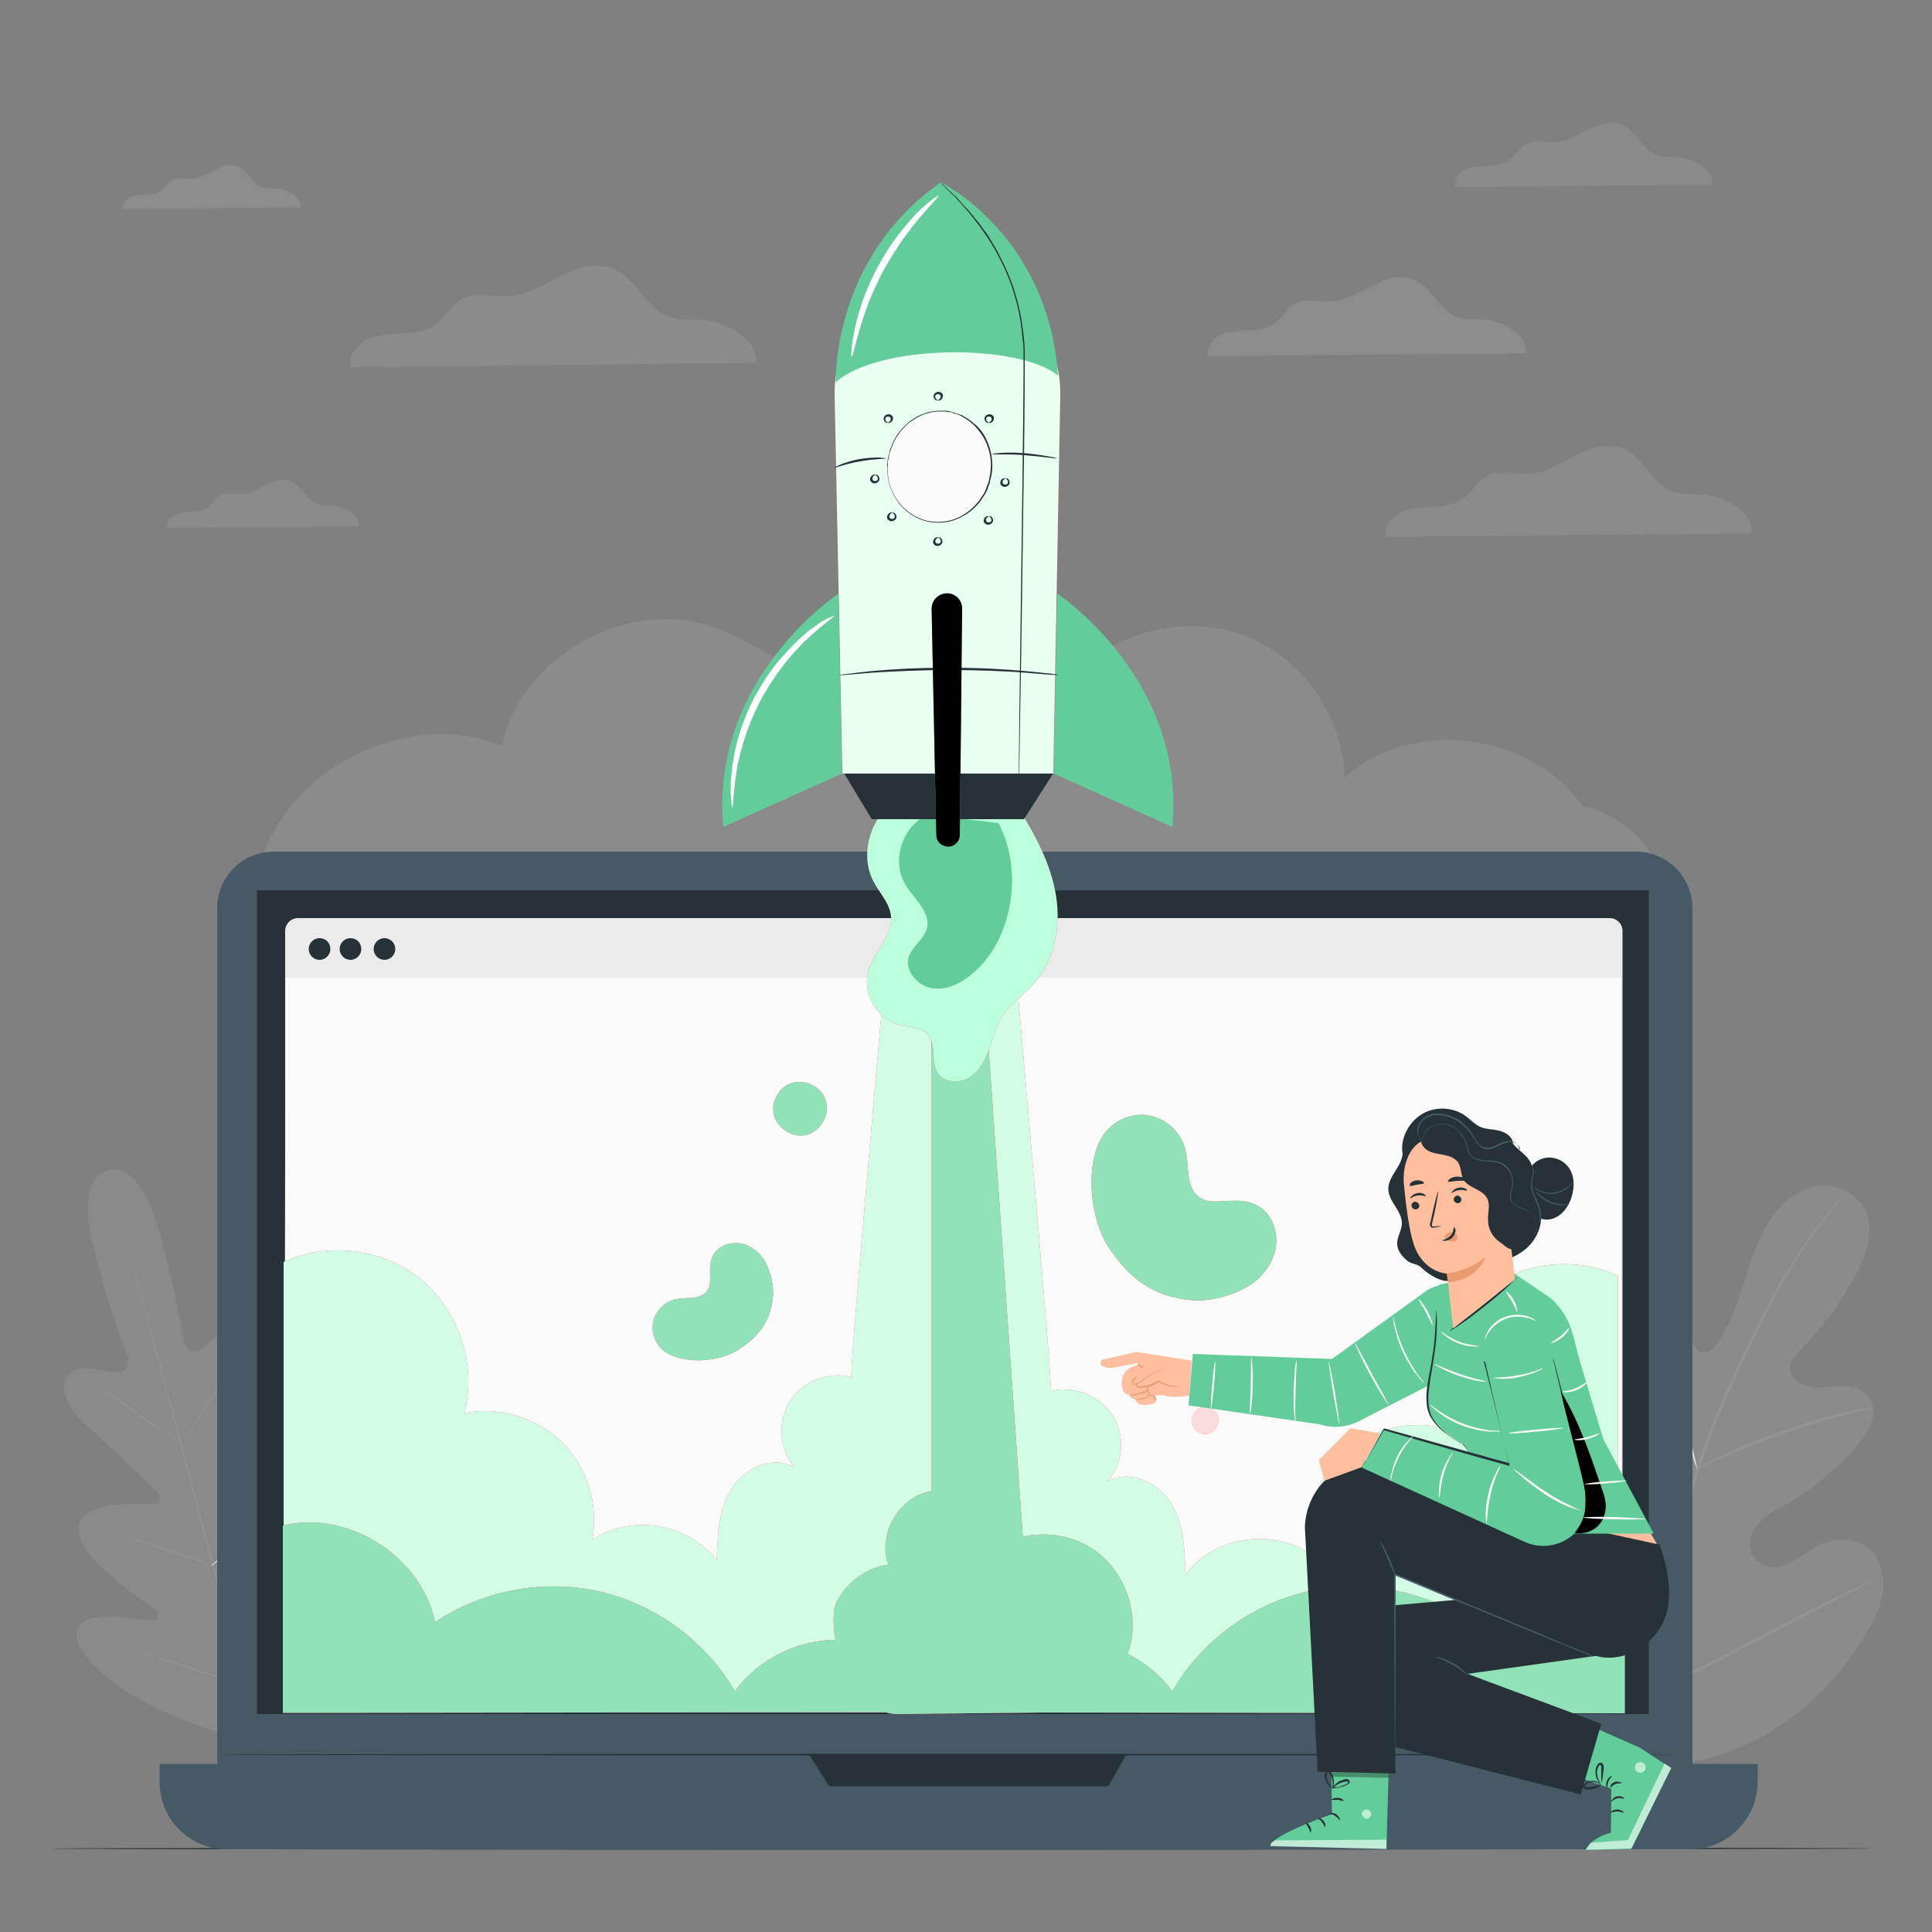 <svg version="1.1" id="Layer_1" xmlns="http://www.w3.org/2000/svg" x="0" y="0" viewBox="0 0 500 500" xml:space="preserve"><rect x="0" y="0" width="500" height="500" fill="#808080" stroke="none"/><style>.st0{opacity:.1}.st1{fill:#f5f5f5}.st2{fill:#fafafa}.st3{fill:#ebebeb}.st4{opacity:.1;enable-background:new}.st4,.st5{fill:#e0e0e0}.st8{fill:#263238}.st9{fill:#455a64}.st10{fill:#e8505b}.st12{fill:#91e2b9}.st14{fill:#62cc9a}.st17{fill:#fff}.st19{opacity:.6}.st20{fill:#ffbe9d}.st21{fill:#eb996e}</style><g id="Background_Complete"><g class="st0"><path class="st1" d="M409.5 208.6c-13.2-19.2-44.1-23-61.5-7.4-.4-15.6-10.7-30.6-25.2-36.4-14.5-5.8-32.3-2.2-43.4 8.8 2.5-8.7-6.7-17.3-15.8-17.8-9.1-.5-17.5 4.4-25.3 9.1-7.8 4.7-16.2 9.5-25.3 8.9-9.8-.7-18-7.5-27.2-11.1-22.5-8.7-50.9 6.7-55.9 30.3-24.9-10-56.8 6.4-63.1 32.5l364.3 4.3c-2.4-10.4-11.2-19-21.6-21.2z"/></g><g class="st0"><path class="st2" d="M394.9 91.4c.6-4.6-5.8-8.3-10.7-8.7-2.3-.2-4.7.2-6.9-.6-4.8-1.7-6.6-7.8-11.3-9.7-3.5-1.5-7.5-.2-10.8 1.5-3.4 1.7-6.7 3.8-10.4 4.1-3.3.2-6.8-1-9.7.6-2.1 1.2-3.2 3.6-5.2 5.1-1.9 1.4-4.4 1.7-6.8 1.8-2.4.1-4.8.2-7 1.1-2.2 1-4 3.3-3.5 5.6l82.3-.8z"/></g><g class="st0"><path class="st2" d="M77.8 53.7c.4-2.6-3.3-4.7-6-4.9-1.3-.1-2.6.1-3.9-.3-2.7-.9-3.7-4.3-6.3-5.4-1.9-.8-4.2-.1-6 .9-1.9.9-3.7 2.1-5.8 2.3-1.8.1-3.8-.6-5.4.3-1.2.7-1.8 2-2.9 2.8-1.1.8-2.5 1-3.8 1-1.3.1-2.7.1-3.9.6-1.2.6-2.2 1.8-2 3.1l46-.4z"/></g><g class="st0"><path class="st3" d="M453.3 138c.7-5.3-6.7-9.6-12.3-10-2.7-.2-5.4.2-7.9-.7-5.5-1.9-7.6-9-13-11.2-4-1.7-8.6-.2-12.4 1.8s-7.7 4.4-12 4.7c-3.8.2-7.8-1.2-11.1.7-2.4 1.4-3.7 4.2-6 5.8-2.2 1.6-5.1 2-7.8 2.1-2.7.1-5.6.2-8.1 1.3s-4.6 3.8-4 6.5l94.6-1z"/></g><g class="st0"><path class="st3" d="M443.1 47.8c.5-3.7-4.7-6.8-8.6-7.1-1.9-.2-3.8.1-5.6-.5-3.8-1.3-5.4-6.3-9.1-7.9-2.8-1.2-6-.1-8.8 1.2-2.7 1.4-5.4 3.1-8.4 3.3-2.6.2-5.5-.8-7.8.5-1.7 1-2.6 2.9-4.2 4.1-1.6 1.1-3.6 1.4-5.5 1.5s-3.9.1-5.7.9c-1.8.8-3.2 2.7-2.8 4.6l66.5-.6z"/></g><g class="st0"><path class="st3" d="M92.8 136.2c.4-2.8-3.5-5-6.4-5.3-1.4-.1-2.8.1-4.2-.4-2.9-1-4-4.7-6.8-5.9-2.1-.9-4.5-.1-6.5.9s-4 2.3-6.3 2.4c-2 .1-4.1-.6-5.8.4-1.3.7-2 2.2-3.1 3.1-1.2.9-2.7 1-4.1 1.1s-2.9.1-4.2.7c-1.3.6-2.4 2-2.1 3.4l49.5-.4z"/></g><g class="st0"><path class="st1" d="M195.6 93.9c.8-5.8-7.4-10.6-13.6-11.1-2.9-.2-6 .2-8.8-.8-6-2.1-8.5-9.9-14.4-12.4-4.4-1.9-9.5-.2-13.8 1.9-4.3 2.2-8.5 4.9-13.3 5.2-4.2.3-8.7-1.3-12.3.8-2.7 1.5-4.1 4.6-6.6 6.5-2.4 1.8-5.6 2.2-8.7 2.3-3 .2-6.2.2-8.9 1.5-2.8 1.3-5 4.2-4.5 7.2l104.9-1.1z"/></g><g class="st0"><path class="st3" d="M27.9 302.9s-8.5 1.2-3.7 19.9 8.9 28.3 8.9 28.3.7 4.2-2.8 4.1c-3.4-.1-10.4-2.9-12.7.8-2.4 3.8-.3 8.4 5.1 13.2 5.4 4.8 16.7 15.7 17.7 16.7s1.8 3-.6 3.3c-2.3.3-18.9-1.6-19.4 6.3-.4 7.9 16.7 18.8 18.6 20.1 1.9 1.2 2.1 2.2 1.7 3.3-.4 1.1-5.9-.1-10.7-.4-4.7-.3-10.3.1-10.2 4.7.1 4.6 9.1 16.2 35.4 24.7l12.4 3.2 9.1-9.1c18.4-20.6 20.4-35.1 18.2-39.2-2.2-4-7.2-1.6-11.1 1.1s-8.1 6.5-9 5.7c-.9-.7-1.1-1.7-.1-3.7s10.3-20 6-26.7c-4.4-6.6-17.8 3.3-19.9 4.3-2.2.9-2.5-1.3-2.2-2.6.4-1.4 4.7-16.5 6.9-23.4 2.2-6.8 1.8-11.9-2.2-14-3.9-2-8.5 3.9-11.4 5.7-2.9 1.8-4.4-2.2-4.4-2.2s-1.3-10.4-6.5-28.9c-5.2-18.6-13.3-15.2-13.3-15.2"/></g><path class="st4" d="M67.8 454.1c-3.8-13.7-10-38-15.5-58.9s-10.5-39.8-14.1-53.5c-1.8-6.8-3.3-12.3-4.4-16.2-.5-1.9-.9-3.4-1.2-4.4-.1-.5-.2-.9-.3-1.1-.1-.3-.1-.4-.1-.4s0 .1.1.4.2.6.3 1.1c.3 1 .7 2.5 1.3 4.4 1.1 3.8 2.6 9.3 4.5 16.2 3.8 13.7 8.8 32.6 14.3 53.4 5.5 20.9 11.7 45.3 15.4 59m-40.9-93.9s.3.1.8.4 1.2.8 2.1 1.3c1.8 1.1 4.2 2.8 6.9 4.7 2.6 1.9 5 3.5 6.8 4.8.8.6 1.5 1.1 2.1 1.4.5.3.8.5.7.6 0 0-.3-.1-.8-.4s-1.2-.8-2.1-1.3c-1.8-1.2-4.2-2.8-6.8-4.7-2.6-1.8-5-3.5-6.8-4.8-.8-.6-1.5-1-2.1-1.4-.5-.4-.8-.6-.8-.6zm20.5 12.6c-.1-.1 3.1-5.2 7.1-11.5s7.3-11.4 7.4-11.3c.1.1-3.1 5.2-7.1 11.5s-7.3 11.4-7.4 11.3z"/><path class="st5" d="M54.6 405.3s.2-.3.7-.7c.5-.5 1.2-1 1.9-1.7 1.6-1.4 3.9-3.4 6.3-5.7 2.4-2.3 4.5-4.4 6-6 .7-.7 1.3-1.4 1.8-1.9.4-.4.7-.7.7-.6 0 0-.2.3-.6.8s-1 1.1-1.7 1.9c-1.5 1.6-3.5 3.8-5.9 6.1-2.4 2.3-4.7 4.3-6.3 5.6-.8.7-1.5 1.2-2 1.6-.6.4-.8.6-.9.6z"/><path class="st4" d="M33.6 397.9s.3 0 .9.2c.6.2 1.4.4 2.3.7 1.9.6 4.5 1.5 7.4 2.4 2.9 1 5.5 1.9 7.4 2.5.9.3 1.6.6 2.2.8.5.2.8.3.8.4 0 0-.3 0-.9-.2-.6-.2-1.4-.4-2.3-.7-1.9-.6-4.5-1.5-7.5-2.4-2.9-1-5.5-1.9-7.4-2.5-.9-.3-1.6-.6-2.2-.8-.4-.2-.7-.3-.7-.4zm2.5 29.5s.4.1 1.1.3c.8.2 1.7.5 2.9.9 2.5.8 5.8 1.8 9.6 3 3.7 1.2 7.1 2.3 9.5 3.2 1.2.4 2.1.7 2.9 1 .7.2 1 .4 1 .4s-.4-.1-1.1-.3c-.8-.2-1.7-.5-2.9-.9-2.5-.8-5.8-1.8-9.6-3-3.7-1.2-7.1-2.3-9.5-3.2-1.2-.4-2.1-.7-2.9-1-.6-.2-1-.4-1-.4z"/><path class="st5" d="M62.6 435.8s.3-.3.8-.9c.6-.6 1.4-1.3 2.4-2.2 2-1.9 4.7-4.5 7.7-7.5s5.6-5.8 7.4-7.8c.9-1 1.6-1.8 2.2-2.4.5-.6.8-.9.8-.8 0 0-.2.4-.7.9-.5.6-1.2 1.4-2.1 2.5-1.8 2.1-4.4 4.9-7.4 7.9s-5.7 5.6-7.8 7.4c-1 .9-1.9 1.7-2.5 2.1l-.8.8z"/><g class="st0"><path class="st1" d="M422.1 455.2c-20.7-11.5-28.5-37-30.9-60.6-.4-3.9-1.4-8-.1-11.7s5-6.6 8.5-5.4c2.9 1 4.5 4.2 6.4 6.8 2.5 3.4 6 6.1 9.8 7.6 2.5 1 5.5 1.4 7.6-.3 2.9-2.3 2.7-7 2.1-10.9-1-7.3-2-14.5-3.1-21.8-.5-3.9-1.1-7.9-.5-11.7.6-3.9 2.7-7.6 6-9.2 3.3-1.5 7.9 0 9.1 3.7.5 1.5.4 3.2.8 4.8.3 1.6 1.3 3.3 2.8 3.5 1.5.3 2.8-1 3.8-2.3 3.2-4.5 5.1-9.9 6.8-15.2 1.7-5.4 3.3-10.9 6.2-15.6 2.8-4.8 7.1-8.8 12.3-9.9 5.2-1 11.2 1.6 13.3 6.9 2.1 5.3-.2 11.3-2.8 16.2-4 7.3-8.9 13.9-14.6 19.6-1 1-2.1 2.1-2.4 3.6-.4 2.7 2.2 5 4.7 5.5 2.8.6 5.8-.1 8.6-.1 2.9 0 6.1.9 7.6 3.6 2 3.8-.5 8.4-3.2 11.5-5.4 6.3-11.8 11.6-18.9 15.6-2.5 1.4-5.2 2.7-7.1 5s-2.7 6-1 8.6 5.1 3 7.9 2c2.7-.9 5-2.9 7.6-4.4 4.7-2.7 11.3-3.2 15.1 1 2.5 2.8 3.3 7 2.7 10.7-.6 3.8-2.3 7.2-4.2 10.4-6.7 11.2-15.9 20.7-26.9 26.6-11.2 6.1-21.8 8.8-34 5.9"/></g><path class="st4" d="M425.8 439.7c1.6-12.3 4.5-25.6 7.9-39.4.9-3.4 1.7-6.8 2.6-10.2.9-3.3 1.7-6.7 2.7-9.9 2-6.4 4.4-12.4 6.8-18s4.9-10.8 7.3-15.7c2.4-4.9 4.7-9.3 6.9-13.3 4.5-8 8.8-13.9 12-17.9 1.6-2 2.8-3.5 3.7-4.5.4-.5.7-.9 1-1.1.2-.3.3-.4.4-.4 0 0-.1.2-.3.4-.2.3-.5.7-.9 1.2-.8 1-2.1 2.6-3.6 4.6-3.1 4-7.3 10-11.8 18-2.2 4-4.5 8.5-6.8 13.3-2.3 4.9-4.8 10.1-7.2 15.7-2.4 5.6-4.8 11.5-6.8 17.9-1 3.2-1.8 6.5-2.7 9.8-.8 3.4-1.7 6.8-2.6 10.2-3.4 13.8-6.3 27-7.9 39.3"/><path class="st5" d="M439.2 380.2s-.2-.6-.6-1.6c-.3-1.1-.8-2.6-1.3-4.5-1-3.8-2.3-9.1-3.7-15-1.4-5.9-2.7-11.1-3.8-14.9-.5-1.9-1-3.4-1.3-4.5s-.5-1.6-.4-1.7c0 0 .3.5.7 1.6.4 1 .9 2.5 1.5 4.4 1.2 3.8 2.6 9 4 14.9 1.3 5.8 2.6 11 3.5 15 .4 1.8.8 3.3 1.1 4.5.2 1.1.4 1.7.3 1.8z"/><path class="st4" d="M484.8 364.3s-.6.2-1.8.5c-1.2.3-2.9.7-5 1.2-4.2 1.1-10 2.8-16.3 5s-11.9 4.5-15.9 6.2c-2 .9-3.6 1.6-4.7 2.1s-1.7.8-1.8.7c0 0 .6-.4 1.7-1s2.7-1.4 4.7-2.3c4-1.9 9.6-4.2 15.9-6.5 6.3-2.2 12.1-3.9 16.4-4.8 2.1-.5 3.9-.8 5.1-1 1 0 1.7-.1 1.7-.1z"/><path class="st5" d="M426.3 438.7s-.2-.2-.4-.6c-.3-.5-.6-1-1-1.7-.9-1.5-2.2-3.7-3.7-6.4-3-5.4-7-13.1-11.3-21.6s-8.2-16.2-11.1-21.6c-1.4-2.7-2.6-4.9-3.5-6.5-.4-.7-.7-1.3-.9-1.8l-.3-.6s.2.2.4.6c.3.5.6 1 1 1.7.9 1.5 2.2 3.7 3.7 6.4 3 5.4 7 13.1 11.3 21.6s8.2 16.2 11.1 21.6c1.4 2.7 2.6 4.9 3.5 6.5.4.7.7 1.3.9 1.8.2.3.3.5.3.6z"/><path class="st4" d="M485.7 408.6s-.2.1-.6.4c-.5.2-1 .5-1.7.9-1.6.8-3.7 1.9-6.4 3.2-5.4 2.7-12.7 6.6-20.9 10.9-8.1 4.3-15.6 8.1-21 10.7-2.7 1.3-4.9 2.3-6.5 3-.7.3-1.3.6-1.8.8-.4.2-.6.2-.6.2s.2-.1.6-.4c.5-.2 1-.5 1.7-.9 1.6-.8 3.7-1.9 6.4-3.2 5.4-2.7 12.7-6.6 20.9-10.9 8.1-4.3 15.6-8.1 21-10.7 2.7-1.3 4.9-2.3 6.5-3 .7-.3 1.3-.6 1.8-.8l.6-.2z"/></g><path class="st8" d="M484.7 478.4c0 .1-105.5.3-235.7.3s-235.7-.1-235.7-.3c0-.1 105.5-.3 235.7-.3s235.7.1 235.7.3z" id="Floor"/><g id="Device"><path class="st9" d="M423.4 472.8H70.8c-8 0-14.6-6.5-14.6-14.6V235c0-8 6.5-14.6 14.6-14.6h352.6c8 0 14.6 6.5 14.6 14.6v223.3c-.1 8-6.6 14.5-14.6 14.5z"/><path class="st9" d="M437.4 478.6H58.7c-9.6 0-17.4-7.8-17.4-17.4v-4.7h413.6v4.7c-.1 9.6-7.9 17.4-17.5 17.4z"/><path class="st8" d="M66.5 230.4h360.2v213.2H66.5zm142.9 223.7l5.2 8.2h72.2l4.7-8.2z"/><path class="st3" d="M416.7 442.9H77.1c-1.8 0-3.3-1.5-3.3-3.3V240.9c0-1.8 1.5-3.3 3.3-3.3h339.5c1.8 0 3.3 1.5 3.3 3.3v198.7c0 1.8-1.4 3.3-3.2 3.3z"/><path class="st2" d="M419.6 443.2H73.5l.4-190.2h345.7z"/><path class="st8" d="M102.3 245.6c0 1.5-1.2 2.8-2.8 2.8-1.5 0-2.8-1.2-2.8-2.8 0-1.5 1.2-2.8 2.8-2.8 1.5 0 2.8 1.2 2.8 2.8zm-16.8 0c0 1.5-1.2 2.8-2.8 2.8-1.5 0-2.8-1.2-2.8-2.8 0-1.5 1.2-2.8 2.8-2.8s2.8 1.2 2.8 2.8zm8 0c0 1.5-1.2 2.8-2.8 2.8-1.5 0-2.8-1.2-2.8-2.8 0-1.5 1.2-2.8 2.8-2.8s2.8 1.2 2.8 2.8zm341.1 208.5c0 .1-84.7.2-189.2.2s-189.2-.1-189.2-.2 84.7-.2 189.2-.2 189.2.1 189.2.2z"/><path class="st10" d="M383.1 334.9c-9.7 8.1-14.2 22.1-11 34.4-9-1.8-18.8 1.2-25.3 7.6-6.5 6.5-9.5 16.2-7.8 25.2-9.9-6.8-25.1-4.3-32.2 5.4-.2-6.4-.4-13.1-3.8-18.6-3.4-5.4-11-8.8-16.4-5.4 4.1-4.6 4.7-11.9 1.4-17.1-3.2-5.2-10.1-7.9-16-6.4-.2-7.7-5-62.1-9-107.9h-34c-3.9 45.1-8.6 96.9-8.7 104.3-5.9-1.6-12.8 1.1-16 6.4-3.2 5.2-2.6 12.5 1.4 17.1-5.4-3.5-13-.1-16.4 5.4-3.4 5.4-3.6 12.2-3.8 18.6-7.1-9.7-22.3-12.2-32.2-5.4 1.7-9-1.3-18.8-7.8-25.2-6.5-6.5-16.3-9.4-25.3-7.6 3.2-12.3-1.3-26.2-11-34.4-9.7-8.1-24.2-10.1-35.8-4.7v116.6h345.3v-113c-11.3-5.4-25.9-3.5-35.6 4.7z"/><path d="M383.1 334.9c-9.7 8.1-14.2 22.1-11 34.4-9-1.8-18.8 1.2-25.3 7.6-6.5 6.5-9.5 16.2-7.8 25.2-9.9-6.8-25.1-4.3-32.2 5.4-.2-6.4-.4-13.1-3.8-18.6-3.4-5.4-11-8.8-16.4-5.4 4.1-4.6 4.7-11.9 1.4-17.1-3.2-5.2-10.1-7.9-16-6.4-.2-7.7-5-62.1-9-107.9h-34c-3.9 45.1-8.6 96.9-8.7 104.3-5.9-1.6-12.8 1.1-16 6.4-3.2 5.2-2.6 12.5 1.4 17.1-5.4-3.5-13-.1-16.4 5.4-3.4 5.4-3.6 12.2-3.8 18.6-7.1-9.7-22.3-12.2-32.2-5.4 1.7-9-1.3-18.8-7.8-25.2-6.5-6.5-16.3-9.4-25.3-7.6 3.2-12.3-1.3-26.2-11-34.4-9.7-8.1-24.2-10.1-35.8-4.7v116.6h345.3v-113c-11.3-5.4-25.9-3.5-35.6 4.7z" fill="#d2fce5"/><path class="st10" d="M381 419.8c-12.4-8.3-28.2-11.2-42.7-7.9-14.5 3.3-27.5 12.9-34.9 25.8-3-4.1-7-7.4-11.6-9.7.3-.9.6-1.7.8-2.6 2-8.9-1.8-18.9-9.3-24.2-5.3-3.7-12.2-4.9-18.6-3.5l-10.2-145.6h-13.4v133.8c-8.3 1.3-14.1 11.1-11.2 19-5.8.8-11 4.7-13.5 10-.8 1.7-.9 5.4-.2 9.5-10.1.1-20.1 5.1-26 13.3-7.5-12.9-20.4-22.4-34.9-25.8-14.5-3.3-30.3-.4-42.7 7.9-3.5-17-22.5-29.1-39.4-25v48.5l155.8-.2c1 .3 2.1.5 3.3.5l38.1-.4 150.1.2v-48.5c-16.9-4.1-36 7.9-39.5 24.9z"/><path class="st12" d="M381 419.8c-12.4-8.3-28.2-11.2-42.7-7.9-14.5 3.3-27.5 12.9-34.9 25.8-3-4.1-7-7.4-11.6-9.7.3-.9.6-1.7.8-2.6 2-8.9-1.8-18.9-9.3-24.2-5.3-3.7-12.2-4.9-18.6-3.5l-10.2-145.6h-13.4v133.8c-8.3 1.3-14.1 11.1-11.2 19-5.8.8-11 4.7-13.5 10-.8 1.7-.9 5.4-.2 9.5-10.1.1-20.1 5.1-26 13.3-7.5-12.9-20.4-22.4-34.9-25.8-14.5-3.3-30.3-.4-42.7 7.9-3.5-17-22.5-29.1-39.4-25v48.5l155.8-.2c1 .3 2.1.5 3.3.5l38.1-.4 150.1.2v-48.5c-16.9-4.1-36 7.9-39.5 24.9z"/></g><g id="Rocket"><path class="st10" d="M233.3 206.5c-7.7 3.6-11.2 14.2-7.2 21.7 1.6 3 4.2 5.6 4.5 8.9.5 5.1-4.3 9.1-5.8 14-1.8 5.8 2.1 12.6 7.9 14.1 2.6.7 5.8.6 7.5 2.6 2.2 2.6.6 7 2.5 9.9 1.7 2.6 5.8 2.7 8.4 1 2.6-1.7 4-4.7 5.1-7.7 1-3 1.8-6.1 3.6-8.6 2-2.8 4.9-4.8 7.3-7.3 5.7-6 7.5-15 6.2-23.2s-5.3-15.7-9.7-22.7"/><path d="M233.3 206.5c-7.7 3.6-11.2 14.2-7.2 21.7 1.6 3 4.2 5.6 4.5 8.9.5 5.1-4.3 9.1-5.8 14-1.8 5.8 2.1 12.6 7.9 14.1 2.6.7 5.8.6 7.5 2.6 2.2 2.6.6 7 2.5 9.9 1.7 2.6 5.8 2.7 8.4 1 2.6-1.7 4-4.7 5.1-7.7 1-3 1.8-6.1 3.6-8.6 2-2.8 4.9-4.8 7.3-7.3 5.7-6 7.5-15 6.2-23.2s-5.3-15.7-9.7-22.7" fill="#bfd"/><path class="st14" d="M240 210.9c-6.5 2.9-9.4 11.9-5.7 18 2.2 3.7 6.6 7.1 5.6 11.3-.7 2.9-3.8 4.6-4.7 7.4-1.2 3.7 2.4 7.7 6.3 8.2 3.9.5 7.7-1.6 10.6-4.2 10.2-9 12.7-26.6 6.3-38.6m15.2-59.4s33.4 22.1 29.8 60.4l-30.7-13.8.9-46.6z"/><path class="st8" d="M218 199.4l7.6 12.6H265l7.6-11.9z"/><path class="st10" d="M243.3 72.4c-15.6 1-27.6 14.1-27.3 29.8l2 98h54.6l1.8-98c.3-17.2-14.1-30.9-31.1-29.8z"/><path d="M243.3 72.4c-15.6 1-27.6 14.1-27.3 29.8l2 98h54.6l1.8-98c.3-17.2-14.1-30.9-31.1-29.8z" fill="#e9fff2"/><path class="st14" d="M217 153.6s-33.4 22.1-29.8 60.4l30.7-13.8-.9-46.6zm-.7-54.7c11.5-10.1 47.8-9.9 57.5-1.7-2.5-36.4-30.3-50-30.3-50-28.4 19.7-27.2 51.7-27.2 51.7z"/><path class="st8" d="M243.6 47.3l.3.3.9.9c.4.4.9.9 1.5 1.4.3.3.6.6 1 .9.3.3.7.7 1 1.1.7.8 1.5 1.7 2.4 2.6.8 1 1.7 2.1 2.7 3.3.5.6.9 1.3 1.4 1.9.5.7 1 1.3 1.4 2.1.9 1.5 1.9 3 2.7 4.8 1.8 3.4 3.4 7.3 4.5 11.7.6 2.2 1 4.5 1.3 6.9.2 1.2.3 2.4.4 3.6s.1 2.5.1 3.8c0 10.2-.1 21.3-.3 33-.3 23.4-.6 44.7-.9 60-.1 7.7-.2 13.9-.3 18.2 0 2.1-.1 3.8-.1 4.9v-4.9c.1-4.3.1-10.5.2-18.2.2-15.4.5-36.6.8-60 .1-11.7.3-22.9.3-33 0-1.3 0-2.5-.1-3.7-.2-1.2-.3-2.4-.4-3.6-.3-2.4-.7-4.7-1.3-6.9-1.1-4.4-2.7-8.3-4.5-11.7-.8-1.7-1.8-3.3-2.7-4.7-.4-.7-1-1.4-1.4-2.1-.5-.7-.9-1.3-1.4-1.9-.9-1.2-1.8-2.3-2.6-3.3-.9-1-1.7-1.9-2.4-2.7-.4-.4-.7-.8-1-1.1s-.7-.6-1-.9l-1.5-1.5-.9-.9c0-.2-.1-.3-.1-.3z"/><ellipse transform="rotate(-77.549 243.2 120.845)" class="st2" cx="243.2" cy="120.8" rx="14.4" ry="13.4"/><path class="st8" d="M246.3 106.7h-.2c-.2 0-.4-.1-.7-.1-.1 0-.3 0-.5-.1h-2.1c-.6 0-1.2.1-1.8.2-.6.2-1.4.3-2.1.6-1.4.6-3 1.5-4.4 2.8s-2.7 3.1-3.6 5.3c-.2.5-.4 1.1-.6 1.7-.1.3-.2.6-.2.9-.1.3-.1.6-.2.9l-.1.5v.5c0 .3 0 .6-.1.9v1.5l.1.5c.2 2.6 1.2 5.2 3 7.4 1.7 2.2 4.3 3.9 7.2 4.6 2.9.6 6 .2 8.5-1.1s4.5-3.3 5.8-5.5l.3-.4.2-.4c.1-.3.3-.6.4-.9l.3-.9.2-.4.1-.4c.1-.3.2-.6.2-.9.1-.3.1-.6.2-.9.1-.6.2-1.2.2-1.7.2-2.3-.3-4.5-1-6.3-.7-1.8-1.8-3.3-2.8-4.4-.5-.6-1.1-1-1.6-1.5-.6-.4-1-.7-1.5-1-.2-.1-.5-.3-.7-.4l-.6-.3c-.2-.1-.4-.2-.5-.2-.2-.1-.3-.1-.5-.1-.3-.1-.5-.1-.6-.2-.2-.1-.3-.2-.3-.2h.2c.2 0 .4.1.6.2.1 0 .3.1.5.1.2.1.4.1.6.2.2.1.4.2.6.2.2.1.5.2.7.4.5.2 1 .6 1.6 1 .5.4 1.1.9 1.7 1.4 1.1 1.1 2.2 2.6 2.9 4.5.7 1.8 1.2 4 1.1 6.4 0 .6-.1 1.2-.2 1.8-.1.3-.1.6-.2.9s-.2.6-.2.9l-.1.5-.2.4-.3.9c-.1.3-.3.6-.4.9l-.2.4-.3.4c-1.3 2.3-3.3 4.3-5.9 5.6-2.5 1.4-5.7 1.8-8.7 1.2-3-.7-5.6-2.4-7.4-4.7-1.8-2.3-2.8-5-3-7.6l-.1-.5v-1.5c0-.3 0-.6.1-1v-.5l.1-.5c.1-.3.1-.6.2-.9.1-.3.2-.6.2-.9.1-.6.4-1.1.6-1.7.9-2.2 2.2-4 3.7-5.3 1.5-1.4 3-2.3 4.5-2.8.7-.3 1.5-.5 2.1-.6.7-.1 1.3-.2 1.8-.2h2.1c.2 0 .3.1.5.1.3.1.5.1.7.1l.1.2zm-16.9 11.9c0 .2-3.1.1-6.8.8-3.7.6-6.6 1.8-6.6 1.6 0-.1.7-.4 1.8-.9 1.2-.4 2.8-1 4.7-1.3s3.6-.4 4.9-.4c1.3.1 2 .2 2 .2zm44.2 0c0 .1-.9 0-2.5-.2-1.5-.2-3.6-.4-5.9-.6s-4.4-.2-5.9-.2-2.5 0-2.5-.1.9-.2 2.5-.3c1.5-.1 3.6-.1 6 .1 2.3.2 4.4.5 5.9.8 1.5.2 2.4.5 2.4.5zm.3 56.1h-.6c-.4 0-1-.1-1.7-.1-1.5-.1-3.6-.3-6.1-.5-5.1-.4-12.2-.7-20-.7s-14.9.4-20 .7c-2.5.2-4.6.4-6.1.5-.7.1-1.2.1-1.7.1h-.6s.2-.1.6-.1c.4-.1 1-.1 1.6-.2 1.4-.2 3.5-.4 6.1-.7 5.1-.5 12.2-.9 20.1-.9 7.9 0 15 .4 20.1.9 2.6.2 4.6.5 6.1.6.7.1 1.2.2 1.6.2.4.1.6.2.6.2zm-43-42c0 .1-.3.1-.6.5-.1.2-.2.5-.1.7.1.2.3.4.6.4s.6-.1.7-.3c.1-.2.1-.5 0-.7-.2-.4-.5-.5-.6-.6.1-.1.6-.1.9.4.2.3.3.7.1 1.1-.2.4-.7.7-1.2.7s-1-.4-1.1-.8c-.1-.5.1-.8.3-1.1.5-.5 1-.4 1-.3zm11.9 6.4c0 .1-.3.1-.6.5-.1.2-.2.5-.1.7.1.2.3.4.6.4s.6-.1.7-.3c.1-.2.1-.5 0-.7-.2-.4-.5-.5-.6-.6.1-.1.6-.1.9.4.2.3.3.7.1 1.1-.2.4-.7.7-1.2.7s-1-.4-1.1-.8c-.1-.5.1-.8.3-1.1.5-.5 1-.4 1-.3zm13.1-5.5c0 .1-.3.1-.6.5-.1.2-.2.5-.1.7.1.2.3.4.6.4s.6-.1.7-.3.1-.5 0-.7c-.2-.4-.5-.5-.5-.6s.5-.1.8.4c.2.3.3.7.1 1.1-.2.4-.7.7-1.2.7s-1-.4-1.1-.8c-.1-.5.1-.8.3-1.1.6-.5 1-.3 1-.3zm4.3-9.8c0 .1-.3.1-.6.5-.1.2-.2.5-.1.7s.3.4.6.4.6-.1.7-.3c.1-.2.1-.5 0-.7-.2-.4-.5-.5-.5-.6s.5-.1.8.4c.2.3.3.7.1 1.1-.2.4-.7.7-1.2.7s-1-.4-1.1-.8c-.1-.5.1-.8.3-1.1.5-.5 1-.3 1-.3zm-33.7-.9c0 .1-.3.1-.6.5-.1.2-.2.5-.1.7.1.2.3.4.6.4s.6-.1.7-.3c.1-.2.1-.5 0-.7-.2-.4-.5-.5-.6-.6.1-.1.6-.1.9.4.2.3.3.7.1 1.1s-.7.7-1.2.7-1-.4-1.1-.8c-.1-.5.1-.8.3-1.1.6-.5 1.1-.4 1-.3zm29.4-13.5c0-.1.3-.1.6-.5.1-.2.2-.5.1-.7s-.3-.4-.6-.4-.6.1-.7.3c-.1.2-.1.5 0 .7.2.4.5.5.6.6-.1.1-.6.1-.9-.4-.2-.3-.3-.7-.1-1.1s.7-.7 1.2-.7 1 .4 1.1.8c.1.5-.1.8-.3 1.1-.6.5-1.1.4-1 .3zm-13.2-5.8c0-.1.3-.1.6-.5.1-.2.2-.5.1-.7-.1-.2-.3-.4-.6-.4s-.6.1-.7.3c-.1.2-.1.5 0 .7.2.4.5.5.6.6-.1.1-.6.1-.9-.4-.2-.3-.3-.7-.1-1.1s.7-.7 1.2-.7 1 .4 1.1.8c.1.5-.1.8-.3 1.1-.5.5-1 .4-1 .3zm-12.9 5.8c0-.1.3-.1.6-.5.1-.2.2-.5.1-.7-.1-.2-.3-.4-.6-.4s-.6.1-.7.3c-.1.2-.1.5 0 .7.2.4.5.5.6.6-.1.1-.6.1-.9-.4-.2-.3-.3-.7-.1-1.1s.7-.7 1.2-.7 1 .4 1.1.8c.1.5-.1.8-.3 1.1-.6.5-1.1.4-1 .3z"/><path class="st14" d="M241.1 157.6l1.2 58.5c0 1.7 1.4 3 3.1 3 1.7 0 3-1.4 3-3 .1-10.5.5-46 .6-58.6 0-2.4-2.1-4.3-4.5-3.9-2 .3-3.4 2-3.4 4z"/><path d="M241.1 157.6l1.2 58.5c0 1.7 1.4 3 3.1 3 1.7 0 3-1.4 3-3 .1-10.5.5-46 .6-58.6 0-2.4-2.1-4.3-4.5-3.9-2 .3-3.4 2-3.4 4z" class=""/><path class="st17" d="M242.9 50.6c.2.2-1.8 2.1-4.6 5.4-1.4 1.6-3 3.7-4.7 6-1.6 2.4-3.3 5-4.9 7.9-1.6 2.9-2.8 5.8-3.9 8.4-1 2.7-1.8 5.1-2.4 7.2-1.2 4.2-1.7 6.8-2 6.8-.2 0-.1-2.8.8-7.1.4-2.2 1.2-4.7 2.1-7.5 1-2.7 2.3-5.7 3.9-8.7 1.6-3 3.4-5.7 5.1-8 1.8-2.3 3.5-4.3 5-5.9 3.2-3.1 5.5-4.6 5.6-4.5zm-27.1 108.8c.2.2-2.6 2-6.5 5.6-.5.5-1 .9-1.5 1.4s-1 1.1-1.5 1.6c-1.1 1.1-2.1 2.4-3.2 3.7-2.1 2.7-4.3 5.9-6.2 9.4-1.8 3.5-3.3 7.1-4.3 10.4-.5 1.7-1 3.2-1.3 4.8-.2.8-.4 1.5-.5 2.2s-.2 1.4-.3 2c-.8 5.2-.7 8.5-1 8.5-.1 0-.2-.8-.3-2.3 0-.4 0-.8-.1-1.2V204c0-1.1 0-2.3.2-3.6.1-.7.2-1.4.2-2.1.1-.7.3-1.5.4-2.3.2-1.6.7-3.2 1.1-4.9 1-3.4 2.4-7.1 4.3-10.7 1.9-3.6 4.2-6.9 6.4-9.6 1.2-1.3 2.3-2.6 3.4-3.7.6-.5 1.1-1.1 1.6-1.6.6-.5 1.1-.9 1.6-1.4 1-.9 2-1.6 2.9-2.2l1.2-.9c.4-.2.7-.4 1.1-.6 1.5-.7 2.2-1.1 2.3-1z"/><path class="st10" d="M172.7 350.2c-2.7-1.5-4.2-4.8-3.7-7.8s3-5.6 6-6.2c2.7-.5 6.2.2 7.9-2 1.6-2 .4-4.6 1.1-7.8.7-3.1 3.4-4.7 6.5-4.7 3 0 5.8 2 7.4 4.6 1.5 2.6 2.5 6.7 2.1 9.7-.8 6.9-4.5 10.5-9.1 13.4-4.6 3-13.3 3.7-18.2.8"/><path class="st12" d="M172.7 350.2c-2.7-1.5-4.2-4.8-3.7-7.8s3-5.6 6-6.2c2.7-.5 6.2.2 7.9-2 1.6-2 .4-4.6 1.1-7.8.7-3.1 3.4-4.7 6.5-4.7 3 0 5.8 2 7.4 4.6 1.5 2.6 2.5 6.7 2.1 9.7-.8 6.9-4.5 10.5-9.1 13.4-4.6 3-13.3 3.7-18.2.8"/><path class="st10" d="M284.9 294.8c2.2-4.2 7.2-6.8 11.9-6.2 4.7.6 8.9 4.3 10 9 1 4.2 0 9.6 3.5 12.2 3.2 2.3 7.3.3 12.3 1.2 4.9.9 7.6 5.1 7.7 9.8.1 4.7-2.8 9.2-6.8 11.8s-10.3 4.3-15 3.9c-10.8-.9-16.6-6.4-21.4-13.4-4.8-7-6.4-20.6-2.2-28.3"/><path class="st12" d="M284.9 294.8c2.2-4.2 7.2-6.8 11.9-6.2 4.7.6 8.9 4.3 10 9 1 4.2 0 9.6 3.5 12.2 3.2 2.3 7.3.3 12.3 1.2 4.9.9 7.6 5.1 7.7 9.8.1 4.7-2.8 9.2-6.8 11.8s-10.3 4.3-15 3.9c-10.8-.9-16.6-6.4-21.4-13.4-4.8-7-6.4-20.6-2.2-28.3"/><path class="st10" d="M204.1 280.6c-1.9.8-4.1 3.5-4 6.6.1 4 4.3 7.3 8.2 6.6 3.9-.7 6.7-5.3 5.4-9-1.1-3.8-6-5.9-9.6-4.2"/><path class="st12" d="M204.1 280.6c-1.9.8-4.1 3.5-4 6.6.1 4 4.3 7.3 8.2 6.6 3.9-.7 6.7-5.3 5.4-9-1.1-3.8-6-5.9-9.6-4.2"/><path class="st10" d="M310.4 364.5c-.9.4-2 1.8-2 3.3.1 2 2.1 3.7 4.1 3.3 2-.3 3.3-2.6 2.7-4.5-.5-1.9-3-3-4.8-2.1"/><path class="st17" d="M310.4 364.5c-.9.4-2 1.8-2 3.3.1 2 2.1 3.7 4.1 3.3 2-.3 3.3-2.6 2.7-4.5-.5-1.9-3-3-4.8-2.1" opacity=".8"/></g><g id="Character"><path class="st14" d="M405.2 458.8l11.8 4.1-.1 11.4c-5.7 1.6-6.5 4.5-6.5 4.5l11.8-.3 10.3-20.9-8.1-5.3-15.2-6.7"/><g class="st19"><path class="st17" d="M432.5 457.5l-10.3 20.9-11.8.3 1.3-1.8 9.6-.7 9.5-19.8z"/></g><path class="st8" d="M416.8 469.1c.1.1.8-.3 1.7-.3.9 0 1.6.4 1.7.3s-.6-.8-1.7-.8-1.8.7-1.7.8zm.2-2.9c.1.1.6-.6 1.6-.8.9-.2 1.7.2 1.8.1 0-.1-.1-.2-.4-.4-.3-.2-.9-.3-1.5-.2-.6.1-1 .5-1.2.8-.4.3-.4.5-.3.5zm-.2-3.6c.1.1.5-.6 1.3-.9s1.6-.1 1.6-.2-.1-.2-.5-.3c-.3-.1-.8-.2-1.4 0-.5.2-.9.6-1 .9-.1.3-.1.5 0 .5zm-.9 0c.1 0 .1-.8.4-1.6.3-.8.9-1.3.9-1.4s-.9.2-1.3 1.2c-.5 1-.1 1.9 0 1.8zm-1.4-1.3c.1 0 .2-.6.3-1.6.1-.6.1-1.1.2-1.7 0-.3.1-.7 0-1.1-.1-.2-.2-.4-.4-.6-.2-.2-.6-.1-.8 0-.4.3-.5.7-.7 1-.1.4-.2.7-.2 1.1 0 .7.1 1.3.3 1.8.4 1 1 1.3 1 1.3.1-.1-.4-.5-.7-1.4-.1-.4-.2-1-.2-1.6 0-.3.1-.6.2-.9s.3-.7.5-.8c.1-.1.2-.1.2 0 .1.1.2.2.2.3.1.3 0 .6 0 .9v1.7c0 1 .1 1.6.1 1.6zm-.2.5s-.3-.5-1.2-.8c-.9-.3-2.4-.2-3.4 1.2 0 .1 0 .3.1.5l.3.3c.2.1.4.1.6.1h1c.6-.1 1.1-.2 1.6-.4.8-.5 1.2-.9 1-.9 0-.1-.4.2-1.3.4-.4.1-.9.2-1.5.3h-.9c-.2 0-.3 0-.4-.1s-.1 0-.1-.1.1-.2.2-.3l.3-.3c.2-.2.5-.3.8-.4.5-.2 1-.2 1.4-.1 1.1.3 1.5.7 1.5.6z"/><g class="st19"><path class="st17" d="M423.1 457.4c0 .8.7 1.4 1.4 1.4.8 0 1.4-.7 1.4-1.4 0-.8-.7-1.4-1.4-1.4-.8 0-1.4.6-1.4 1.4z"/></g><path class="st14" d="M344.5 454l.2 15.5s-15.7 5.4-15.9 8.2l30 .8.7-24.1-15-.4z"/><g class="st19"><path class="st17" d="M354 468.4c.6.2 1 .8.8 1.4s-.8 1-1.4.8-1.1-.9-.9-1.5 1-1 1.6-.7"/></g><g class="st19"><path class="st17" d="M358.8 478.5v-2.4l-28.8.2s-1.4.5-1.2 1.5l30 .7z"/></g><path class="st8" d="M344.2 469.3c0 .1.7.2 1.4.7.7.5 1.1 1.1 1.2 1.1s-.1-.9-.9-1.5-1.7-.4-1.7-.3zm-3.2 1.2c0 .1.6.4 1.1 1s.6 1.3.8 1.3c.1 0 .3-.8-.4-1.6-.6-.7-1.5-.8-1.5-.7zm-1.9 3.8c.1 0 .4-.7 0-1.5s-1-1.2-1.1-1c-.1.1.3.6.6 1.2.4.6.4 1.2.5 1.3zm5.5-8.5c.1.1.7 0 1.6 0 .8.1 1.5.4 1.5.2.1-.1-.5-.7-1.5-.7-1-.1-1.7.4-1.6.5z"/><path d="M344.6 457.1v2.7l14.8.3v-2.5z" opacity=".3"/><path class="st8" d="M344.6 462.7c0 .1.6.2 1.5 0 .5-.1 1-.2 1.6-.4.3-.1.6-.3.9-.4.1-.1.3-.2.5-.3.2-.1.3-.5.1-.8-.1-.2-.4-.3-.6-.4-.2 0-.4 0-.6.1-.3.1-.7.2-.9.3-.6.2-1.1.6-1.4.9-.7.6-1 1.2-.9 1.2s.4-.4 1.1-.9c.4-.3.8-.5 1.4-.7.3-.1.6-.2.9-.2.3-.1.6-.1.7.1v.2c-.1.1-.2.2-.3.2-.3.2-.5.3-.8.4-.5.2-1 .4-1.5.5-1.1.1-1.7.1-1.7.2z"/><path class="st8" d="M344.8 462.9c.1 0 .4-.5.4-1.4 0-.5 0-1-.2-1.7-.1-.3-.2-.6-.4-.9-.2-.3-.4-.7-.9-.8-.3 0-.5.2-.6.4-.1.2-.1.4-.2.5-.1.3-.1.7 0 1 .1.6.3 1.2.6 1.6.6.8 1.2 1 1.2.9.1-.1-.5-.4-.9-1.1-.2-.4-.4-.9-.4-1.4v-.9c.1-.3.2-.6.3-.5.1 0 .4.2.5.5s.3.6.4.8c.2.5.2 1.1.3 1.5 0 .9-.2 1.5-.1 1.5zm69.6-16.8l-34.6-12.9 36.3-5.1 1.9-17.7-68 6-9.6 13.8 2.5 17.3 66.2 16.9z"/><path class="st8" d="M341 458.5l-3.3-63.3c.2-6.2 3.5-11.8 8.9-14.9 4.4-2.6 9.7-3.1 14.6-1.5l44.1 14.7 24.2 6.2s4.1 10.2 1.7 18.1c-2.4 7.7-10.9 12.9-18.3 10.7-9.3-2.7-51.8-21-51.8-21V459l-20.1-.5z"/><path class="st9" d="M412.2 428.7s-.1 0-.3-.1c-.2-.1-.4-.2-.8-.3-.7-.3-1.7-.7-2.9-1.2-2.5-1-6.1-2.5-10.6-4.3-9-3.7-21.3-8.8-34.9-14.4-.6-.3-1.2-.5-1.8-.7l.3-.2c0 14.3 0 27.2-.1 36.5 0 4.6 0 8.4-.1 11 0-2.6 0-6.4-.1-11 0-9.3 0-22.2-.1-36.5v-.3l.3.1c.6.2 1.2.5 1.8.7 13.6 5.7 25.9 10.8 34.9 14.5 4.4 1.9 8 3.4 10.6 4.4 1.2.5 2.2.9 2.9 1.2.3.1.6.2.7.3.1.2.2.3.2.3z"/><path class="st9" d="M371.5 428.8c0-.1 2.2.3 4.5 1.6 2.4 1.3 3.8 2.9 3.8 3-.1.1-1.7-1.4-4-2.6-2.3-1.4-4.4-1.9-4.3-2zm-14.3-29.9c.1-.1 1.2 1.8 2.3 4.3 1.1 2.5 1.7 4.6 1.6 4.6s-.9-2-2-4.4c-1-2.5-2-4.4-1.9-4.5z"/><path class="st20" d="M357.3 371l-7.8-1.4-8.2 8.3 1.5 5.3 9.6-3.5zm-72.1-19.1l8.9-2 14.3 2.2-.6 9.1s-4.4.6-6 .1-2.9-.1-2.9-.1.9 1.8-.6 2.1c-1.5.3-3.9.9-4.4-1.2 0 0-1.1.2-1.7-1.2 0 0-1.2.4-1.7-1.6s-.2-5.1 3.8-6c.2 0 .3-.5-.1-.5l-6.3 1.2c-.1 0-4.3.2-2.7-2.1z"/><path class="st21" d="M292.8 358.3c0-.1.6-.2 1.5-.3.5 0 1-.2 1.7-.1.3 0 .7.1 1 .5.3.3.3.8.1 1.2-.4.8-1.2 1-1.8 1.1-.6.2-1.2.3-1.6.4-.9.1-1.5.1-1.5 0s.6-.1 1.5-.3c.5-.1 1-.2 1.6-.4l.9-.3c.3-.1.5-.4.7-.6.1-.3.1-.6 0-.8-.2-.2-.5-.3-.7-.4-.6 0-1.2.1-1.6.1-1.2-.1-1.8-.1-1.8-.1z"/><path class="st21" d="M294.3 356.3c0 .1-.4.3-.8.9-.4.5-.4 1.1-.5 1.1s-.3-.6.2-1.3c.4-.7 1.1-.8 1.1-.7zm2.4 3.3h.2c.2 0 .3.3.4.5.2.2.3.6.1 1-.1.4-.5.7-.9.8-.7.2-1.4.4-1.9.4-.5.1-.8 0-.8 0 0-.1.3-.1.8-.2s1.1-.3 1.9-.5c.4-.1.6-.3.7-.5.1-.3 0-.5-.1-.7-.1-.3-.2-.4-.3-.5 0-.3-.1-.3-.1-.3z"/><path class="st21" d="M297.3 361.1s.1-.2.4-.2.7.1 1 .3c.4.3.5.7.5.9 0 .3 0 .4-.1.4s-.1-.1-.2-.4c-.1-.2-.2-.5-.4-.7-.3-.2-.6-.3-.8-.3-.2 0-.3.1-.4 0z"/><path class="st20" d="M301.7 354.1l-4 1.6-3.8 2.7s0 .9 2.1.6 3.8-1.5 3.8-1.5 2.8 1.8 5.3 1.4"/><path class="st21" d="M305.1 358.8s-.1.1-.4.1-.6.1-1.1 0c-1-.1-2.4-.5-3.8-1.3h.2c-1.2.8-2.9 1.5-4.7 1.6-.3 0-.6 0-.8-.1-.3-.1-.6-.3-.6-.7v-.1l.1-.1c1.4-1 2.7-1.9 3.8-2.6 1.2-.5 2.2-.8 2.9-1.1.7-.3 1.1-.4 1.1-.4s-.4.2-1.1.5-1.7.7-2.9 1.2c-1.1.8-2.4 1.7-3.8 2.7l.1-.2c0 .1.2.3.4.4.2.1.5.1.7.1 1.7-.1 3.3-.7 4.5-1.5l.1-.1.1.1c1.4.8 2.7 1.3 3.7 1.4 1 .1 1.5 0 1.5.1zm-9.2-4.9c0 .1-.5.1-.9-.2-.5-.3-.7-.7-.6-.7.1-.1.4.2.8.4s.8.3.7.5z"/><path class="st14" d="M307.6 363.7l33.9 4.9c3.4 1.1 7 .8 10.2-.8l30.2-15.5-9-19.9c-1.3.5-2.8 1-3.4 1.4l-24.8 17.9-36-1.3-1.1 13.3z"/><path class="st20" d="M428.8 399.6l-2.2-3.8-23.1-5.7 2.8 4.6z"/><path class="st14" d="M372.7 332.4c0 .8-3.4 25.9-3.4 31s9.8 10.7 9.8 10.7l10.7 22.8H428l-13.1-24.5-5.9-19.7c-2.2-7.4-2-11.3-7.6-16.7l-10.7-7.2-18 3.6z"/><path class="st14" d="M383.9 352.2l6.4 26.9-32.4-9.1-5.5 9.8 42.1 19.2c5.2 2.4 11.3.7 14.6-4 2-2.8 2.6-6.4 1.8-9.7l-9.4-36.9c-1.3-5.1-6.6-8-11.6-6.3-4.3 1.4-6.8 5.7-6 10.1z"/><path class="st8" d="M379.8 375.3s-.7-1.3-1-1.4l-1-.5c-.9-.5-2.1-1.3-3.6-2.4-1.4-1.1-3.1-2.6-4.2-4.7-1-2.2-1-5-.6-7.7s1-5.3 1.3-7.6c.4-2.3.6-4.5.7-6.2.1-1.8.2-3.2.2-4.2V339s0 .1.1.4c0 .3.1.7.1 1.2.1 1 .1 2.5 0 4.3s-.3 3.9-.7 6.3c-.3 2.4-.9 4.9-1.2 7.6-.4 2.7-.4 5.4.5 7.5 1 2.1 2.7 3.5 4 4.7 1.4 1.1 2.6 1.9 3.5 2.4.8.3 1.9 1.9 1.9 1.9zm12.8-44.8s-.2.3-.6.7l-1.7 1.7c-1.5 1.4-3.6 3.2-6 5.1s-4.6 3.6-6.3 4.7c-.8.6-1.5 1-2 1.3s-.7.5-.8.4c0 0 .2-.2.7-.6s1.2-.9 1.9-1.4c1.6-1.2 3.8-2.9 6.2-4.8 2.4-1.9 4.5-3.7 6-5 .7-.6 1.3-1.1 1.8-1.6.6-.3.8-.5.8-.5z"/><path class="st8" d="M383.9 352.2s.1.2.2.5c.1.4.2.9.4 1.5.3 1.3.8 3.3 1.4 5.6 1.2 4.8 2.8 11.5 4.7 19.3l.1.3-.3-.1c-2.6-.7-5.4-1.5-8.3-2.3-9.4-2.7-17.9-5.1-24.1-6.9l.2-.1c-1.7 3-3.1 5.4-4.1 7.1-.5.8-.9 1.5-1.1 1.9-.1.2-.2.4-.3.5-.1.1-.1.2-.1.2s0-.1.1-.2.2-.3.3-.5c.3-.5.6-1.1 1.1-2 1-1.7 2.3-4.2 4-7.2l.1-.1h.1c6.3 1.7 14.8 4.1 24.1 6.7 2.9.8 5.6 1.6 8.3 2.3l-.2.2c-1.8-7.7-3.4-14.5-4.5-19.3-.5-2.4-1-4.3-1.3-5.6-.1-.6-.2-1.1-.3-1.5-.5-.2-.6-.3-.5-.3zm17.7-1.7s.1.2.2.5.2.8.4 1.3c.3 1.2.8 2.9 1.3 5 1.1 4.2 2.5 10 4.2 16.4.8 3.2 1.6 6.3 2.2 9.1.6 2.8.9 5.4.6 7.6s-1.1 3.8-1.8 4.8-1.3 1.4-1.3 1.4.5-.5 1.2-1.5 1.4-2.6 1.7-4.8c.3-2.1 0-4.7-.7-7.5s-1.5-5.8-2.3-9c-1.6-6.4-3-12.2-4-16.4-.5-2.1-.9-3.8-1.2-5-.1-.6-.2-1-.3-1.4-.2-.3-.2-.5-.2-.5z"/><path d="M407.5 396.8c4.7.4 7.5-2.3 8-6 .3-2-.4-4.1-1.1-6-2.9-8.5-5.8-17.1-10.5-24.8 1.7 7.7 4 15.2 5.7 22.9.6 2.5.8 4 .7 6.6.1 2.6-1.1 5.4-2.8 7.3" class=""/><path class="st2" d="M368.6 358s-.8-.7-1.9-2.1-2.4-3.4-3.6-5.9c-1.1-2.4-1.8-4.8-2.2-6.5-.4-1.7-.4-2.8-.4-2.8.1 0 .3 1.1.7 2.7.4 1.7 1.2 4 2.3 6.4 1.1 2.4 2.4 4.5 3.4 5.9 1.1 1.4 1.8 2.3 1.7 2.3zm-9.3 5.5c-.1 0-.6-.8-1.5-2.2-.9-1.4-2-3.3-3.2-5.5s-2.2-4.2-2.9-5.7c-.7-1.5-1.1-2.4-1-2.5.1 0 .6.9 1.3 2.3.9 1.6 1.9 3.5 3 5.6 1.2 2.1 2.2 4 3.1 5.6.8 1.5 1.3 2.4 1.2 2.4zm-12.7 5c-.1 0-.8-3.6-1.6-8-.7-4.4-1.2-8.1-1.1-8.1s.8 3.6 1.6 8c.7 4.5 1.2 8.1 1.1 8.1zm-11.4-.8c-.1 0-.2-.9-.3-2.3-.1-1.4-.1-3.4-.1-5.5.1-2.2.2-4.1.3-5.5.2-1.4.3-2.3.4-2.3s.1.9 0 2.3-.1 3.4-.2 5.5c-.1 2.2-.1 4.1-.1 5.5.1 1.5.1 2.3 0 2.3zm-11.4-16.5c.1 0 .2.8.3 2.1.1 1.3.2 3.1.1 5.2 0 2-.2 3.8-.3 5.2-.1 1.3-.3 2.1-.4 2.1-.2 0 .1-3.3.2-7.3s0-7.3.1-7.3zm-9.3 1.2c.1 0 0 2.7-.3 6.1s-.7 6.1-.8 6.1c-.1 0 0-2.7.3-6.1s.6-6.1.8-6.1zm56.3-9.3c-.1 0-.8-1.6-1.8-3.5s-2-3.3-1.9-3.4 1.3 1.2 2.4 3.2c1 1.9 1.4 3.7 1.3 3.7zm17.6 27.3s-.3.1-.8.1h-2.1c-1.8-.1-4.3-.6-6.9-1.5-2.6-1-4.8-2.3-6.2-3.4-.7-.5-1.3-1-1.7-1.4-.4-.4-.6-.6-.5-.6.1-.1.9.7 2.4 1.7s3.6 2.2 6.2 3.2 5 1.4 6.8 1.7c1.7.1 2.8.1 2.8.2zm-3.7-12.8c0 .1-.8 0-2.1-.2s-3-.7-4.9-1.3c-1.9-.6-3.5-1.4-4.7-2-1.1-.6-1.8-1-1.8-1.1.1-.1 2.9 1.3 6.6 2.6 3.8 1.3 7 1.8 6.9 2zm-2.1-9.2c0 .1-2.5.3-5.3-.8s-4.5-3-4.4-3c.1-.1 1.9 1.5 4.6 2.6 2.7 1 5.1 1 5.1 1.2zm15-6.5c0 .1-.8-.5-2.3-.8-1.4-.4-3.5-.6-5.6.2-2.1.8-3.6 2.3-4.4 3.5s-1.1 2.1-1.1 2.1.1-1 .8-2.3c.7-1.3 2.3-3 4.5-3.8s4.5-.6 5.9-.1c1.5.5 2.2 1.1 2.2 1.2zm1.7 12.2c0 .1-.6.5-1.7.9-1.1.5-2.7 1-4.5 1.4s-3.5.5-4.7.4c-1.2 0-1.9-.2-1.9-.2 0-.2 3 0 6.5-.7 3.6-.6 6.3-1.9 6.3-1.8zm5.2 15.5c0 .1-3.1.6-7 .9-3.9.4-7.1.6-7.1.4 0-.1 3.1-.6 7-.9 3.9-.4 7-.6 7.1-.4zm4.5 21.3s-.3 0-.8-.2c-.5-.1-1.2-.4-2.1-.7-1.7-.7-4.1-1.8-6.4-3.4-2.4-1.6-4.4-3.2-5.8-4.4-1.4-1.2-2.3-2-2.2-2 0-.1 1 .6 2.5 1.7s3.5 2.7 5.9 4.2c2.4 1.6 4.6 2.8 6.3 3.5 1.5.9 2.6 1.2 2.6 1.3zm-24.3 3.3c-.1 0-.2-.9-.2-2.3s.2-3.4.7-5.4c.5-2.1 1.2-3.9 1.9-5.2.6-1.3 1.1-2 1.2-1.9s-1.6 3.1-2.5 7.2c-1 4.1-.9 7.6-1.1 7.6zm-12.2-6.6c-.1 0-.4-2.8.6-6.2 1-3.3 2.9-5.6 2.9-5.5.1.1-1.5 2.4-2.4 5.6-.9 3.3-.9 6.1-1.1 6.1zm-6.8-15.9c.1.1-2.1 2.1-3.7 5.4-1.7 3.2-2 6.2-2.1 6.2s-.1-.8.2-1.9c.2-1.2.7-2.8 1.5-4.5s1.9-3 2.7-3.9c.8-.9 1.4-1.4 1.4-1.3zm45-14c.1.1-1 1.4-2.8 2.1-1.9.7-3.5.6-3.5.4s1.6-.2 3.3-.9c1.7-.7 2.9-1.7 3-1.6zm-4.6-14c.1.1-.5 1.4-1.9 2.5s-2.8 1.5-2.8 1.3c-.1-.1 1.2-.7 2.5-1.7 1.3-1.1 2-2.2 2.2-2.1zm-16.3-9.4c.1-.1 1.2.8 2 2.3s1 2.9.8 2.9c-.1 0-.5-1.3-1.3-2.7-.8-1.4-1.7-2.4-1.5-2.5zm24.2 36.6c.1.1-1.2 1-3.1 1.5s-3.4.3-3.4.2c0-.2 1.5-.2 3.3-.7 1.8-.4 3.1-1.1 3.2-1zm7 12.3c0 .1-2.4.5-5.4.7-3 .3-5.5.3-5.5.2 0-.1 2.4-.5 5.4-.7s5.5-.3 5.5-.2zm4.9 9.9c0 .1-3.6.2-8.1.1-4.4-.1-8-.3-8-.5 0-.1 3.6-.2 8.1-.1 4.4.2 8 .4 8 .5z"/><path class="st8" d="M390.5 293.9c.7 3.4 5.5 4.7 6 8.2.2 1.5-.5 2.9-.4 4.4.1 2 1.5 3.7 2.2 5.5 1.5 3.8-.2 8.4-3.3 11.1-3.1 2.7-7.3 3.8-11.4 3.9m-20.7-29.6c.4 1.8-.5 3.6-1.5 5.2s-2.1 3.2-2.1 5.1c0 3.3 3.7 5.8 3.5 9.1-.1 1.8-1.3 3.4-1.2 5.1 0 1.7 1.2 3.2 2.5 4.3 1.3 1.1 2.6.7 3.8 1.9 1.3 1.3 3.2 2.5 4.9 3.1 3.8 1.4 7.6-2.1 9.3-2.9"/><path class="st8" d="M391.5 295.7c-.2-1.7-2-2.7-3.6-3.1s-3.4-.3-4.9-1c-1.3-.6-2.4-1.8-3.6-2.7-2.9-2.2-7.1-2.6-10.4-1.1s-5.7 4.9-6.1 8.5c-.2 2.5.6 5.2 2.7 6.5 2.5 1.5 5.6.6 8.3-.4 2.7-1 5.7-2.1 8.3-.8 1.6.8 2.6 2.2 3.7 3.6 1.1 1.3 2.4 2.7 4.1 3s3.7-1 3.5-2.7"/><path class="st20" d="M392.1 331.1l-4-32.4c-.2-1.4-1.5-2.5-2.9-2.4l-15.3-1.4c-4.8.2-7 6.5-6.6 11.3.5 5.3 1.3 11.8 2.5 15.6 2.5 7.7 8.7 7.8 8.7 7.8s1.2 11.4 1.6 14.2"/><path class="st8" d="M365.3 312.1c.1.5.6.9 1.1.9.6-.1 1-.5.9-1.1-.1-.5-.6-.9-1.1-.9-.6.1-1 .6-.9 1.1zm-.3-2c.1.1.8-.6 1.9-.7 1.1-.2 2 .3 2.1.1 0-.1-.1-.3-.5-.5s-1-.4-1.7-.2c-.7.1-1.2.4-1.5.8-.3.2-.4.5-.3.5zm11.2.4c.1.5.6.9 1.1.9.6-.1 1-.5.9-1.1-.1-.5-.6-.9-1.1-.9-.5.1-.9.6-.9 1.1zm-.5-1.8c.1.1.8-.6 1.9-.7 1.1-.2 2 .3 2.1.1 0-.1-.1-.3-.5-.5s-1-.4-1.7-.2c-.7.1-1.2.4-1.5.8-.3.2-.4.4-.3.5zm-2.7 8.7c0-.1-.7-.1-1.8 0-.3 0-.6 0-.6-.2-.1-.2 0-.5.1-.9.2-.7.3-1.5.5-2.2.7-3.2 1.1-5.8 1-5.8s-.8 2.5-1.5 5.7c-.2.8-.3 1.5-.5 2.3-.1.3-.2.7 0 1.1.1.2.3.3.5.3h.5c1.1-.2 1.8-.3 1.8-.3z"/><path class="st21" d="M374.4 329.6s5.3-.4 10.1-4.3c-.1 0-2.1 6.1-9.8 6.5l-.3-2.2zm-.5-9.7c.3-.6 1-1 1.6-1 .5 0 1 .1 1.3.5.3.3.5.9.3 1.3-.2.5-.8.7-1.4.6-.5-.1-1-.3-1.5-.6-.1-.1-.3-.2-.4-.3 0-.1 0-.3.1-.5"/><path class="st8" d="M376.3 317.6c-.2 0 0 1.2-.9 2.2s-2.2 1.1-2.1 1.2c0 .1.3.2.9.1.5-.1 1.3-.3 1.8-1 .5-.6.7-1.3.7-1.8-.1-.4-.3-.7-.4-.7zm-1.6-11.9c.2.3 1.2 0 2.5-.1s2.4.1 2.5-.1c.1-.1-.2-.4-.6-.6-.5-.2-1.2-.4-1.9-.4-.8 0-1.5.3-1.9.5-.4.3-.6.6-.6.7zm-9.8 1.2c.2.2.9-.2 1.8-.3.9-.2 1.7-.1 1.8-.4.1-.1-.1-.4-.5-.5-.4-.2-.9-.3-1.6-.2-.6.1-1.1.4-1.4.7-.2.3-.2.6-.1.7z"/><path class="st8" d="M392.5 323c-2.1.8-2.5-.3-4.3-1.5-1.9-1.3-3.1-3.4-3.1-5.7-.1-2 .7-4.1-.3-5.8-1.3-2.3-4.8-2.5-6.1-4.8-.7-1.3-.5-3-1.3-4.3-.8-1.2-2.2-1.7-3.7-2-1.4-.3-2.9-.4-4.1-1.1-1.3-.7-2.2-2.2-1.7-3.5 6-.2 12 .3 17.9 1.5 1.4.3 2.8.6 3.8 1.7s1.2 2.7 1.4 4.1c.8 7.1 1.6 14.3 2.4 21.4m1.5-16.9c-.2-2.6 1.6-5.3 4.1-6.2 2.5-.9 5.5.1 7 2.3 1.5 2.1 1.5 4.8.8 7.3-.8 2.9-2.9 5.7-5.9 6.1-2.8.3-5.4-1.8-6.6-4.3s-1.3-5.4-1.5-8.3"/><path class="st9" d="M398.2 316.7s.2-.2.3-.5c.2-.4.3-.9.3-1.7 0-.7-.2-1.6-.5-2.5s-.8-1.8-1.2-2.8c-.4-1-.7-2-.6-2.9 0-.9.3-1.7.4-2.4.1-.7 0-1.3-.2-1.7-.2-.4-.4-.5-.4-.5s.1.2.3.5c.1.4.2.9.1 1.6s-.4 1.5-.5 2.5c0 1 .2 2 .6 3s.9 1.9 1.2 2.8c.3.9.5 1.7.5 2.4.2 1.4-.4 2.2-.3 2.2z"/><path class="st9" d="M396.8 307.2s.4.5 1.4 1c.9.5 2.4.9 4.1.7 1.6-.2 3-1 3.7-1.8.8-.7 1.1-1.3 1.1-1.3s-.4.5-1.2 1.2c-.8.6-2.1 1.4-3.6 1.6-1.6.2-3-.1-3.9-.5-1.1-.6-1.6-1-1.6-.9zm.6 1.1s.2.5.9 1.1c.6.6 1.6 1.4 2.9 1.9s2.5.7 3.4.6c.9 0 1.4-.2 1.4-.2 0-.1-.5 0-1.4 0s-2-.2-3.3-.7c-1.2-.5-2.2-1.2-2.8-1.8-.7-.5-1.1-.9-1.1-.9zm-.3 11.3l.1-.1c0-.1.1-.2.2-.4.1-.3.3-.8.3-1.5s-.1-1.5-.5-2.3-1.2-1.7-2.2-2.2-2.3-.8-3.3-1.7c-.5-.5-.7-1.1-.7-1.8s.2-1.4.4-2.2c.4-1.5.1-3.3-.8-4.7-.5-.7-1.1-1.3-1.9-1.7-.8-.4-1.7-.6-2.6-.6-.9-.1-1.8 0-2.6-.2-.8-.1-1.6-.3-2.3-.8-.6-.5-1-1.2-1.2-1.9-.2-.7-.4-1.5-.7-2.2-.6-1.4-1.6-2.6-2.7-3.4s-2.4-1.1-3.6-1.1-2.2.4-3 .9c-.8.6-1.2 1.2-1.5 1.8-.3.6-.4 1.1-.4 1.4v.5c.1 0-.1-.8.5-1.9.3-.6.8-1.2 1.5-1.7s1.7-.9 2.9-.9c1.1 0 2.4.4 3.5 1.1 1.1.8 2 1.9 2.6 3.3.3.7.5 1.4.7 2.2.2.8.6 1.6 1.4 2.1.7.5 1.6.8 2.4.9.9.1 1.7.1 2.6.2s1.7.2 2.4.6c.7.4 1.3 1 1.8 1.6.9 1.3 1.2 3 .8 4.4-.2.7-.4 1.5-.4 2.2 0 .8.3 1.5.8 2 1 1 2.4 1.2 3.4 1.7s1.8 1.2 2.2 2c.4.8.5 1.6.5 2.2-.2 1.5-.7 2.1-.6 2.2z"/><path class="st9" d="M393.1 297.6s.1-.1 0-.4c0-.2-.1-.6-.4-1s-.8-.7-1.5-.9c-.7-.1-1.5 0-2.3.3s-1.6.8-2.5 1.1c-.9.3-2 .5-2.9 0s-1.5-1.5-2.1-2.6-1.4-2.1-2.3-3c-1.9-1.8-4.3-2.8-6.6-2.9-1.1-.1-2.2.1-3.1.6-.9.4-1.6 1.1-2.1 1.9-.5.7-.6 1.6-.5 2.2.1.7.3 1.2.5 1.7.3.4.5.7.7.8.2.1.3.2.3.2s-.5-.3-.9-1.1c-.2-.4-.4-.9-.4-1.6 0-.6.1-1.4.6-2.1.4-.7 1.1-1.3 2-1.7.9-.4 1.9-.6 3-.5 2.2.2 4.5 1.2 6.4 2.9.9.9 1.7 1.8 2.3 2.9.6 1 1.2 2.1 2.3 2.7.5.3 1.1.4 1.7.3.5 0 1.1-.2 1.5-.4.9-.4 1.7-.8 2.5-1.1.8-.3 1.5-.4 2.2-.3.6.1 1.1.4 1.4.8.3.3.4.7.5.9-.3.2-.3.3-.3.3z"/></g></svg>